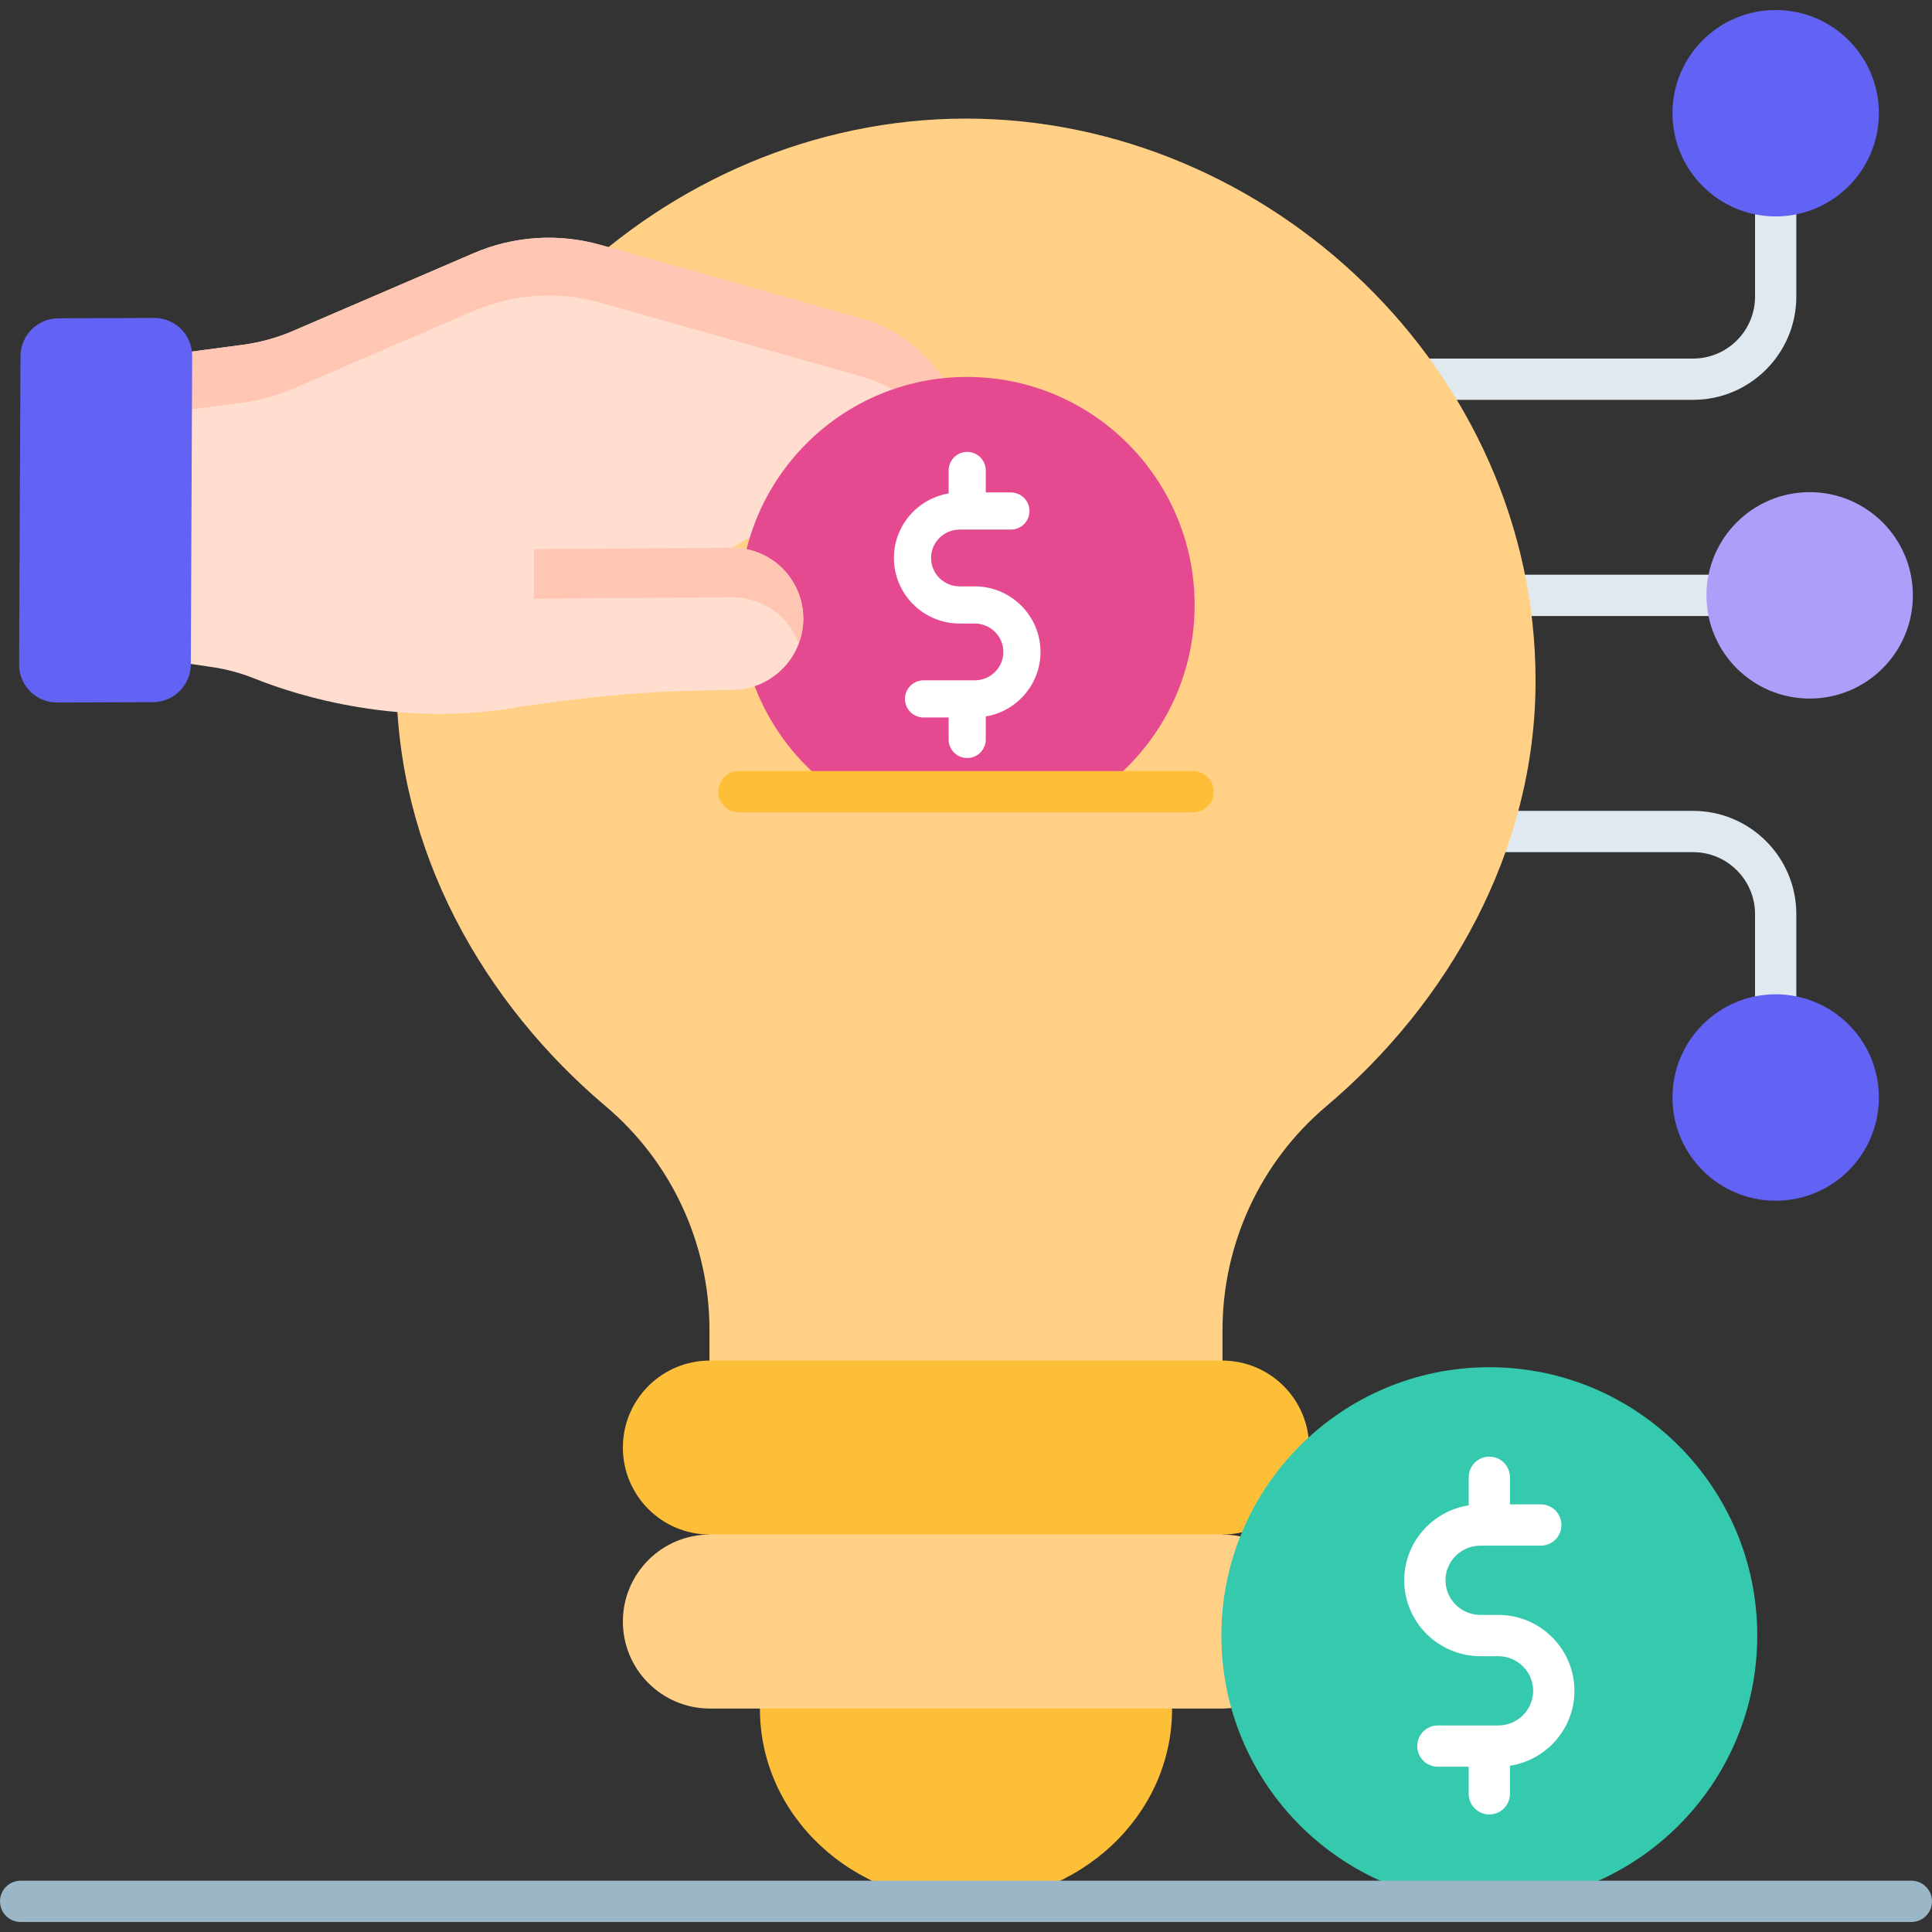 <svg id="Layer_1" enable-background="new 0 0 468 468" height="512" viewBox="0 0 468 468" width="512" xmlns="http://www.w3.org/2000/svg"><rect x="0" y="0" width="468" height="468" fill="#333333" stroke="none"/><g><g><g><g><path d="m410.134 96.856h-79.353c-2.761 0-5-2.239-5-5s2.239-5 5-5h79.353c8.271 0 15-6.729 15-15v-19.725c0-2.761 2.239-5 5-5s5 2.239 5 5v19.726c0 13.785-11.215 24.999-25 24.999z" fill="#e0e9ef"/></g><g><circle cx="430.134" cy="27.425" fill="#6262f4" r="25"/></g><g><path d="m430.134 246.15c-2.761 0-5-2.239-5-5v-19.726c0-8.271-6.729-15-15-15h-79.353c-2.761 0-5-2.239-5-5s2.239-5 5-5h79.353c13.785 0 25 11.215 25 25v19.726c0 2.762-2.239 5-5 5z" fill="#e0e9ef"/></g><g><circle cx="430.134" cy="265.856" fill="#6262f4" r="25"/></g><g><path d="m438.369 149.218h-89.941c-2.761 0-5-2.239-5-5s2.239-5 5-5h89.941c2.761 0 5 2.239 5 5s-2.239 5-5 5z" fill="#e0e9ef"/></g><g><circle cx="438.369" cy="144.218" fill="#ac9ef9" r="25"/></g></g><g><g><path d="m371.968 164.895c0-75.204-64.701-136.169-137.968-136.169s-137.968 60.965-137.968 136.169c0 41.199 21.14 78.12 50.698 103.088 15.97 13.49 25.13 33.343 25.13 54.22v73.825h124.276v-73.822c0-20.877 9.16-40.731 25.131-54.221 29.561-24.968 50.701-61.89 50.701-103.09z" fill="#ffd085"/></g><g><g><path d="m208.93 77.277-63.497-17.959c-10.159-2.873-21.005-2.16-30.716 2.02l-43.747 18.83c-3.878 1.669-7.966 2.797-12.148 3.353l-25.249 3.355-.071 72.084 17.764 2.609c3.57.524 7.059 1.464 10.406 2.807 9.924 3.982 35.564 12.302 65.569 6.638 14.405-2.179 28.915-3.585 43.478-3.807l6.872-.105c9.372-.143 16.925-7.755 16.992-17.124.068-9.593-7.725-17.371-17.322-17.288l55.982-31.571c-3.876-11.175-12.928-20.622-24.313-23.842z" fill="#ffdecf"/></g><g><path d="m58.822 97.521c4.183-.556 8.271-1.684 12.148-3.353l43.747-18.83c9.711-4.18 20.558-4.893 30.716-2.02l63.497 17.959c7.457 2.109 13.902 6.9 18.558 13.089l5.754-3.245c-3.875-11.176-12.928-20.624-24.312-23.843l-63.497-17.959c-10.159-2.873-21.005-2.16-30.716 2.02l-43.747 18.829c-3.878 1.669-7.966 2.797-12.148 3.353l-25.249 3.355-.071 72.084.014.002.057-58.086z" fill="#ffc7b3"/></g><g><path d="m4.631 160.965.328-74.691c.022-5.054 4.122-9.151 9.178-9.174l23.2-.081c5.102-.022 9.237 4.111 9.214 9.21l-.328 74.691c-.022 5.054-4.122 9.151-9.178 9.174l-23.2.081c-5.101.023-9.236-4.11-9.214-9.21z" fill="#6262f4"/></g><g><g><path d="m289.385 146.562c-.01-30.505-24.685-55.243-55.113-55.254-30.427-.01-55.085 24.71-55.075 55.216.006 18.722 9.312 35.259 23.526 45.254h63.197c14.191-9.987 23.471-26.508 23.465-45.216z" fill="#e54a91"/></g></g><g><path d="m252.046 157.921c0-8.755-7.143-15.878-15.922-15.878h-3.666c-3.817 0-6.922-3.085-6.922-6.878s3.105-6.878 6.922-6.878h12.413c2.485 0 4.5-2.015 4.5-4.5s-2.015-4.5-4.5-4.5h-6.08v-5.32c0-2.485-2.015-4.5-4.5-4.5s-4.5 2.015-4.5 4.5v5.561c-7.511 1.272-13.254 7.79-13.254 15.637 0 8.755 7.143 15.878 15.922 15.878h3.666c3.817 0 6.922 3.085 6.922 6.878s-3.105 6.878-6.922 6.878h-12.413c-2.485 0-4.5 2.015-4.5 4.5s2.015 4.5 4.5 4.5h6.08v5.32c0 2.485 2.015 4.5 4.5 4.5s4.5-2.015 4.5-4.5v-5.561c7.51-1.271 13.254-7.79 13.254-15.637z" fill="#fff"/></g><g><path d="m139.342 133.021 37.918-.329c9.597-.083 17.391 7.694 17.322 17.288-.067 9.369-7.62 16.981-16.992 17.124l-6.873.105c-14.579.222-29.106 1.631-43.527 3.814" fill="#ffdecf"/></g><g><path d="m177.261 132.691-47.918.329v12l47.918-.329c7.439-.065 13.775 4.602 16.226 11.168.684-1.836 1.082-3.811 1.097-5.88.067-9.593-7.726-17.371-17.323-17.288z" fill="#ffc7b3"/></g><g><path d="m289 196.778h-110c-2.761 0-5-2.239-5-5s2.239-5 5-5h110c2.761 0 5 2.239 5 5s-2.239 5-5 5z" fill="#fdbf38"/></g></g><g><path d="m184.968 405.271c-.572 2.83-.884 5.746-.884 8.732 0 25.804 22.348 46.723 49.915 46.723s49.915-20.919 49.915-46.723c0-2.986-.312-5.902-.884-8.732z" fill="#fdbf38"/></g><g><path d="m296.043 329.578h-124.086c-11.638 0-21.073 9.435-21.073 21.073 0 11.638 9.435 21.073 21.073 21.073h124.087c11.638 0 21.073-9.435 21.073-21.073-.001-11.639-9.435-21.073-21.074-21.073z" fill="#fdbf38"/></g><g><path d="m296.043 371.723h-124.086c-11.638 0-21.073 9.435-21.073 21.073 0 11.638 9.435 21.073 21.073 21.073h124.087c11.638 0 21.073-9.435 21.073-21.073-.001-11.638-9.435-21.073-21.074-21.073z" fill="#ffd085"/></g></g></g><g><g><ellipse cx="360.768" cy="396.191" fill="#35c9ad" rx="64.904" ry="65"/></g><path d="m381.384 409.58c0-10.14-8.279-18.389-18.456-18.389h-4.318c-4.663 0-8.457-3.763-8.457-8.389s3.793-8.389 8.457-8.389h14.624c2.761 0 5-2.239 5-5s-2.239-5-5-5h-7.464v-6.556c0-2.761-2.239-5-5-5s-5 2.239-5 5v6.797c-8.829 1.368-15.616 8.973-15.616 18.148 0 10.14 8.28 18.389 18.457 18.389h4.318c4.663 0 8.456 3.763 8.456 8.389s-3.793 8.389-8.456 8.389h-14.624c-2.761 0-5 2.239-5 5s2.239 5 5 5h7.464v6.556c0 2.761 2.239 5 5 5s5-2.239 5-5v-6.797c8.829-1.369 15.615-8.974 15.615-18.148z" fill="#fff"/></g><g><path d="m463 465.575h-458c-2.761 0-5-2.239-5-5s2.239-5 5-5h458c2.761 0 5 2.239 5 5s-2.239 5-5 5z" fill="#9bb6c6"/></g></g></svg>
